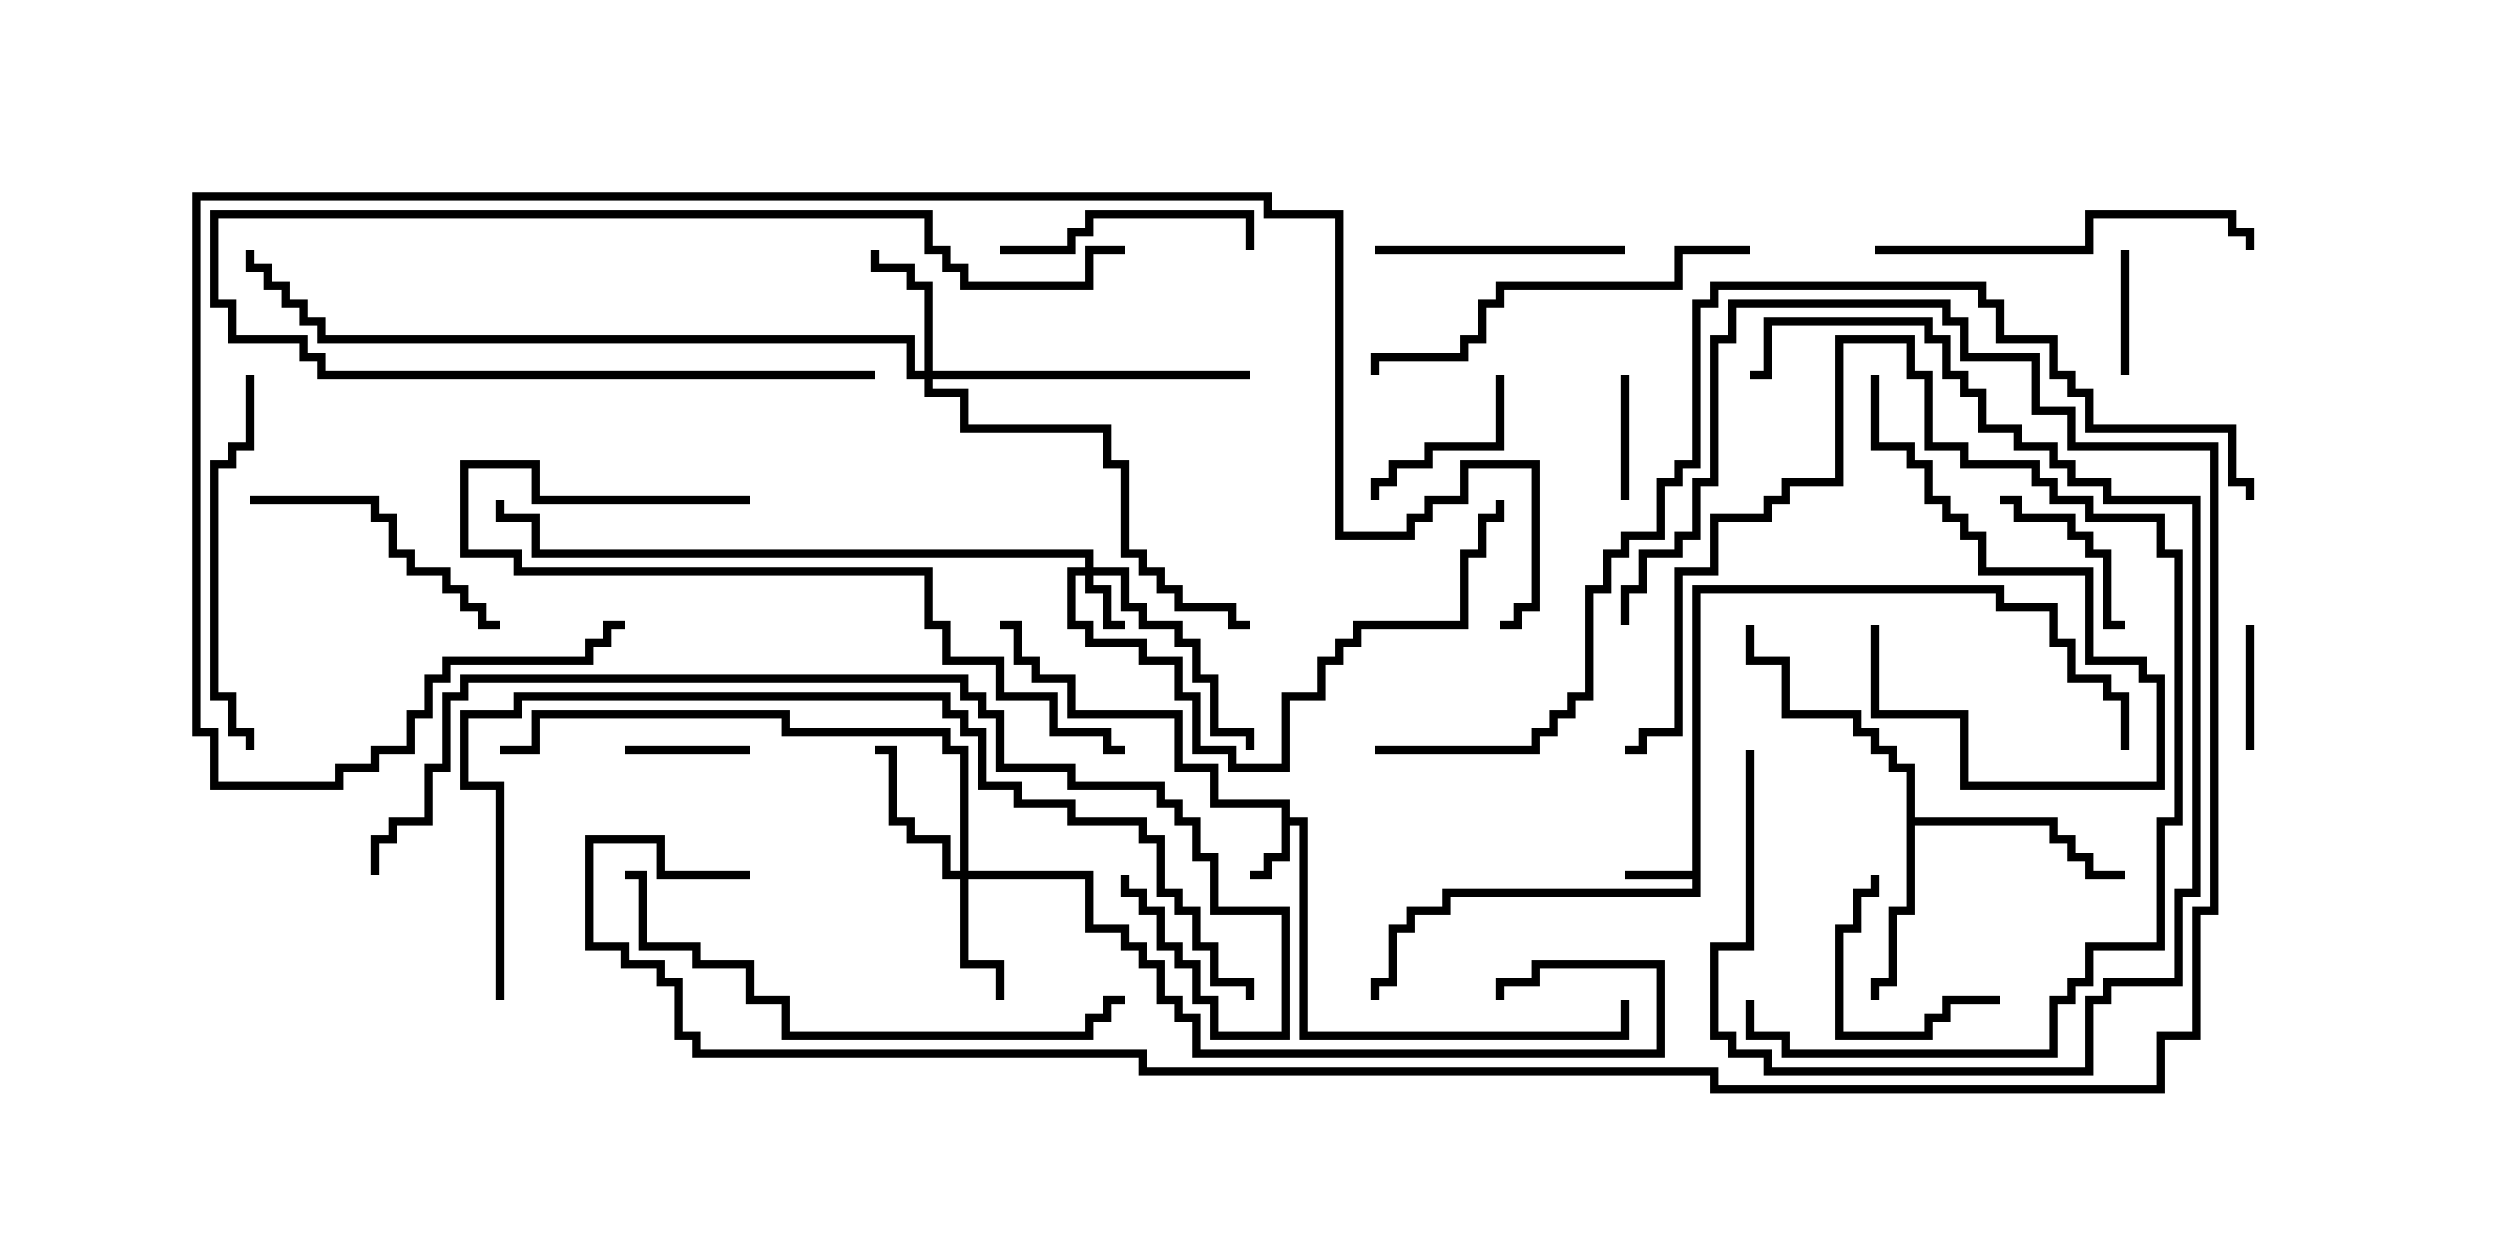 <svg version="1.1" width="30" height="15" xmlns="http://www.w3.org/2000/svg"><path d="M15.379,9.693L14.521,9.693L14.521,9.264L14.093,9.264L14.093,8.621L12.807,8.621L12.807,8.193L12.379,8.193L12.379,7.979L12.164,7.979L12.164,7.55L12,7.55L12,7.45L12.264,7.45L12.264,7.879L12.479,7.879L12.479,8.093L12.907,8.093L12.907,8.521L14.193,8.521L14.193,9.164L14.621,9.164L14.621,9.593L15.479,9.593L15.479,9.807L15.693,9.807L15.693,12.379L19.45,12.379L19.45,12L19.55,12L19.55,12.479L15.593,12.479L15.593,9.907L15.479,9.907L15.479,10.336L15.264,10.336L15.264,10.55L15,10.55L15,10.45L15.164,10.45L15.164,10.236L15.379,10.236z" stroke="none"/><path d="M20.307,10.45L20.307,7.021L24.05,7.021L24.05,7.236L24.693,7.236L24.693,7.664L24.907,7.664L24.907,8.093L25.336,8.093L25.336,8.307L25.55,8.307L25.55,9L25.45,9L25.45,8.407L25.236,8.407L25.236,8.193L24.807,8.193L24.807,7.764L24.593,7.764L24.593,7.336L23.95,7.336L23.95,7.121L20.407,7.121L20.407,10.764L17.407,10.764L17.407,10.979L16.979,10.979L16.979,11.193L16.764,11.193L16.764,11.836L16.55,11.836L16.55,12L16.45,12L16.45,11.736L16.664,11.736L16.664,11.093L16.879,11.093L16.879,10.879L17.307,10.879L17.307,10.664L20.307,10.664L20.307,10.55L19.5,10.55L19.5,10.45z" stroke="none"/><path d="M22.879,9.264L22.664,9.264L22.664,9.05L22.45,9.05L22.45,8.836L22.236,8.836L22.236,8.621L21.379,8.621L21.379,7.979L20.95,7.979L20.95,7.5L21.05,7.5L21.05,7.879L21.479,7.879L21.479,8.521L22.336,8.521L22.336,8.736L22.55,8.736L22.55,8.95L22.764,8.95L22.764,9.164L22.979,9.164L22.979,9.807L24.693,9.807L24.693,10.021L24.907,10.021L24.907,10.236L25.121,10.236L25.121,10.45L25.5,10.45L25.5,10.55L25.021,10.55L25.021,10.336L24.807,10.336L24.807,10.121L24.593,10.121L24.593,9.907L22.979,9.907L22.979,10.979L22.764,10.979L22.764,11.836L22.55,11.836L22.55,12L22.45,12L22.45,11.736L22.664,11.736L22.664,10.879L22.879,10.879z" stroke="none"/><path d="M13.021,6.807L13.021,6.693L6.379,6.693L6.379,6.264L5.95,6.264L5.95,6L6.05,6L6.05,6.164L6.479,6.164L6.479,6.593L13.121,6.593L13.121,6.807L13.55,6.807L13.55,7.236L13.764,7.236L13.764,7.45L14.193,7.45L14.193,7.664L14.407,7.664L14.407,8.093L14.621,8.093L14.621,8.736L15.05,8.736L15.05,9L14.95,9L14.95,8.836L14.521,8.836L14.521,8.193L14.307,8.193L14.307,7.764L14.093,7.764L14.093,7.55L13.664,7.55L13.664,7.336L13.45,7.336L13.45,6.907L13.121,6.907L13.121,7.021L13.336,7.021L13.336,7.45L13.5,7.45L13.5,7.55L13.236,7.55L13.236,7.121L13.021,7.121L13.021,6.907L12.907,6.907L12.907,7.45L13.121,7.45L13.121,7.664L13.764,7.664L13.764,7.879L14.193,7.879L14.193,8.307L14.407,8.307L14.407,8.95L14.836,8.95L14.836,9.164L15.379,9.164L15.379,8.307L15.807,8.307L15.807,7.879L16.021,7.879L16.021,7.664L16.236,7.664L16.236,7.45L17.521,7.45L17.521,6.593L17.736,6.593L17.736,6.164L17.95,6.164L17.95,6L18.05,6L18.05,6.264L17.836,6.264L17.836,6.693L17.621,6.693L17.621,7.55L16.336,7.55L16.336,7.764L16.121,7.764L16.121,7.979L15.907,7.979L15.907,8.407L15.479,8.407L15.479,9.264L14.736,9.264L14.736,9.05L14.307,9.05L14.307,8.407L14.093,8.407L14.093,7.979L13.664,7.979L13.664,7.764L13.021,7.764L13.021,7.55L12.807,7.55L12.807,6.807z" stroke="none"/><path d="M11.521,10.45L11.521,9.05L11.307,9.05L11.307,8.836L9.379,8.836L9.379,8.621L6.479,8.621L6.479,9.05L6,9.05L6,8.95L6.379,8.95L6.379,8.521L9.479,8.521L9.479,8.736L11.407,8.736L11.407,8.95L11.621,8.95L11.621,10.45L13.121,10.45L13.121,11.093L13.55,11.093L13.55,11.307L13.764,11.307L13.764,11.521L13.979,11.521L13.979,11.95L14.193,11.95L14.193,12.164L14.407,12.164L14.407,12.593L19.879,12.593L19.879,11.621L18.479,11.621L18.479,11.836L18.05,11.836L18.05,12L17.95,12L17.95,11.736L18.379,11.736L18.379,11.521L19.979,11.521L19.979,12.693L14.307,12.693L14.307,12.264L14.093,12.264L14.093,12.05L13.879,12.05L13.879,11.621L13.664,11.621L13.664,11.407L13.45,11.407L13.45,11.193L13.021,11.193L13.021,10.55L11.621,10.55L11.621,11.521L12.05,11.521L12.05,12L11.95,12L11.95,11.621L11.521,11.621L11.521,10.55L11.307,10.55L11.307,10.121L10.879,10.121L10.879,9.907L10.664,9.907L10.664,9.05L10.5,9.05L10.5,8.95L10.764,8.95L10.764,9.807L10.979,9.807L10.979,10.021L11.407,10.021L11.407,10.45z" stroke="none"/><path d="M11.093,4.45L11.093,3.479L10.879,3.479L10.879,3.264L10.45,3.264L10.45,3L10.55,3L10.55,3.164L10.979,3.164L10.979,3.379L11.193,3.379L11.193,4.45L15,4.45L15,4.55L11.193,4.55L11.193,4.664L11.621,4.664L11.621,5.093L13.336,5.093L13.336,5.521L13.55,5.521L13.55,6.593L13.764,6.593L13.764,6.807L13.979,6.807L13.979,7.021L14.193,7.021L14.193,7.236L14.836,7.236L14.836,7.45L15,7.45L15,7.55L14.736,7.55L14.736,7.336L14.093,7.336L14.093,7.121L13.879,7.121L13.879,6.907L13.664,6.907L13.664,6.693L13.45,6.693L13.45,5.621L13.236,5.621L13.236,5.193L11.521,5.193L11.521,4.764L11.093,4.764L11.093,4.55L10.879,4.55L10.879,4.121L3.807,4.121L3.807,3.907L3.593,3.907L3.593,3.693L3.379,3.693L3.379,3.479L3.164,3.479L3.164,3.264L2.95,3.264L2.95,3L3.05,3L3.05,3.164L3.264,3.164L3.264,3.379L3.479,3.379L3.479,3.593L3.693,3.593L3.693,3.807L3.907,3.807L3.907,4.021L10.979,4.021L10.979,4.45z" stroke="none"/><path d="M19.55,6L19.45,6L19.45,4.5L19.55,4.5z" stroke="none"/><path d="M9,8.95L9,9.05L7.5,9.05L7.5,8.95z" stroke="none"/><path d="M26.95,7.5L27.05,7.5L27.05,9L26.95,9z" stroke="none"/><path d="M25.45,3L25.55,3L25.55,4.5L25.45,4.5z" stroke="none"/><path d="M17.95,4.5L18.05,4.5L18.05,5.407L17.193,5.407L17.193,5.621L16.764,5.621L16.764,5.836L16.55,5.836L16.55,6L16.45,6L16.45,5.736L16.664,5.736L16.664,5.521L17.093,5.521L17.093,5.307L17.95,5.307z" stroke="none"/><path d="M24,11.95L24,12.05L23.407,12.05L23.407,12.264L23.193,12.264L23.193,12.479L22.021,12.479L22.021,11.093L22.236,11.093L22.236,10.664L22.45,10.664L22.45,10.5L22.55,10.5L22.55,10.764L22.336,10.764L22.336,11.193L22.121,11.193L22.121,12.379L23.093,12.379L23.093,12.164L23.307,12.164L23.307,11.95z" stroke="none"/><path d="M25.5,7.45L25.5,7.55L25.236,7.55L25.236,6.693L25.021,6.693L25.021,6.479L24.807,6.479L24.807,6.264L24.164,6.264L24.164,6.05L24,6.05L24,5.95L24.264,5.95L24.264,6.164L24.907,6.164L24.907,6.379L25.121,6.379L25.121,6.593L25.336,6.593L25.336,7.45z" stroke="none"/><path d="M22.45,4.5L22.55,4.5L22.55,5.307L22.979,5.307L22.979,5.521L23.193,5.521L23.193,5.95L23.407,5.95L23.407,6.164L23.621,6.164L23.621,6.379L23.836,6.379L23.836,6.807L25.121,6.807L25.121,7.879L25.764,7.879L25.764,8.093L25.979,8.093L25.979,9.479L23.521,9.479L23.521,8.621L22.45,8.621L22.45,7.5L22.55,7.5L22.55,8.521L23.621,8.521L23.621,9.379L25.879,9.379L25.879,8.193L25.664,8.193L25.664,7.979L25.021,7.979L25.021,6.907L23.736,6.907L23.736,6.479L23.521,6.479L23.521,6.264L23.307,6.264L23.307,6.05L23.093,6.05L23.093,5.621L22.879,5.621L22.879,5.407L22.45,5.407z" stroke="none"/><path d="M12,3.05L12,2.95L12.807,2.95L12.807,2.736L13.021,2.736L13.021,2.521L15.05,2.521L15.05,3L14.95,3L14.95,2.621L13.121,2.621L13.121,2.836L12.907,2.836L12.907,3.05z" stroke="none"/><path d="M16.5,3.05L16.5,2.95L19.5,2.95L19.5,3.05z" stroke="none"/><path d="M10.5,4.45L10.5,4.55L3.807,4.55L3.807,4.336L3.593,4.336L3.593,4.121L2.736,4.121L2.736,3.693L2.521,3.693L2.521,2.521L11.193,2.521L11.193,2.95L11.407,2.95L11.407,3.164L11.621,3.164L11.621,3.379L13.021,3.379L13.021,2.95L13.5,2.95L13.5,3.05L13.121,3.05L13.121,3.479L11.521,3.479L11.521,3.264L11.307,3.264L11.307,3.05L11.093,3.05L11.093,2.621L2.621,2.621L2.621,3.593L2.836,3.593L2.836,4.021L3.693,4.021L3.693,4.236L3.907,4.236L3.907,4.45z" stroke="none"/><path d="M3,6.05L3,5.95L4.55,5.95L4.55,6.164L4.764,6.164L4.764,6.593L4.979,6.593L4.979,6.807L5.407,6.807L5.407,7.021L5.621,7.021L5.621,7.236L5.836,7.236L5.836,7.45L6,7.45L6,7.55L5.736,7.55L5.736,7.336L5.521,7.336L5.521,7.121L5.307,7.121L5.307,6.907L4.879,6.907L4.879,6.693L4.664,6.693L4.664,6.264L4.45,6.264L4.45,6.05z" stroke="none"/><path d="M20.95,12L21.05,12L21.05,12.379L21.479,12.379L21.479,12.593L24.593,12.593L24.593,11.95L24.807,11.95L24.807,11.736L25.021,11.736L25.021,11.307L25.879,11.307L25.879,9.807L26.093,9.807L26.093,6.693L25.879,6.693L25.879,6.264L25.021,6.264L25.021,6.05L24.593,6.05L24.593,5.836L24.379,5.836L24.379,5.621L23.521,5.621L23.521,5.407L23.093,5.407L23.093,4.55L22.879,4.55L22.879,4.121L22.121,4.121L22.121,5.836L21.479,5.836L21.479,6.05L21.264,6.05L21.264,6.264L20.621,6.264L20.621,6.907L20.193,6.907L20.193,8.836L19.764,8.836L19.764,9.05L19.5,9.05L19.5,8.95L19.664,8.95L19.664,8.736L20.093,8.736L20.093,6.807L20.521,6.807L20.521,6.164L21.164,6.164L21.164,5.95L21.379,5.95L21.379,5.736L22.021,5.736L22.021,4.021L22.979,4.021L22.979,4.45L23.193,4.45L23.193,5.307L23.621,5.307L23.621,5.521L24.479,5.521L24.479,5.736L24.693,5.736L24.693,5.95L25.121,5.95L25.121,6.164L25.979,6.164L25.979,6.593L26.193,6.593L26.193,9.907L25.979,9.907L25.979,11.407L25.121,11.407L25.121,11.836L24.907,11.836L24.907,12.05L24.693,12.05L24.693,12.693L21.379,12.693L21.379,12.479L20.95,12.479z" stroke="none"/><path d="M20.95,9L21.05,9L21.05,11.407L20.621,11.407L20.621,12.379L20.836,12.379L20.836,12.593L21.264,12.593L21.264,12.807L25.021,12.807L25.021,11.95L25.236,11.95L25.236,11.736L26.093,11.736L26.093,10.664L26.307,10.664L26.307,6.05L25.236,6.05L25.236,5.836L24.807,5.836L24.807,5.621L24.593,5.621L24.593,5.407L24.164,5.407L24.164,5.193L23.736,5.193L23.736,4.764L23.521,4.764L23.521,4.55L23.307,4.55L23.307,4.121L23.093,4.121L23.093,3.907L21.264,3.907L21.264,4.55L21,4.55L21,4.45L21.164,4.45L21.164,3.807L23.193,3.807L23.193,4.021L23.407,4.021L23.407,4.45L23.621,4.45L23.621,4.664L23.836,4.664L23.836,5.093L24.264,5.093L24.264,5.307L24.693,5.307L24.693,5.521L24.907,5.521L24.907,5.736L25.336,5.736L25.336,5.95L26.407,5.95L26.407,10.764L26.193,10.764L26.193,11.836L25.336,11.836L25.336,12.05L25.121,12.05L25.121,12.907L21.164,12.907L21.164,12.693L20.736,12.693L20.736,12.479L20.521,12.479L20.521,11.307L20.95,11.307z" stroke="none"/><path d="M2.95,4.5L3.05,4.5L3.05,5.407L2.836,5.407L2.836,5.621L2.621,5.621L2.621,8.307L2.836,8.307L2.836,8.736L3.05,8.736L3.05,9L2.95,9L2.95,8.836L2.736,8.836L2.736,8.407L2.521,8.407L2.521,5.521L2.736,5.521L2.736,5.307L2.95,5.307z" stroke="none"/><path d="M22.5,3.05L22.5,2.95L25.021,2.95L25.021,2.521L26.836,2.521L26.836,2.736L27.05,2.736L27.05,3L26.95,3L26.95,2.836L26.736,2.836L26.736,2.621L25.121,2.621L25.121,3.05z" stroke="none"/><path d="M21,2.95L21,3.05L20.193,3.05L20.193,3.479L18.05,3.479L18.05,3.693L17.836,3.693L17.836,4.121L17.621,4.121L17.621,4.336L16.55,4.336L16.55,4.5L16.45,4.5L16.45,4.236L17.521,4.236L17.521,4.021L17.736,4.021L17.736,3.593L17.95,3.593L17.95,3.379L20.093,3.379L20.093,2.95z" stroke="none"/><path d="M9,5.95L9,6.05L6.379,6.05L6.379,5.621L5.621,5.621L5.621,6.593L6.264,6.593L6.264,6.807L11.193,6.807L11.193,7.45L11.407,7.45L11.407,7.879L12.05,7.879L12.05,8.307L12.693,8.307L12.693,8.736L13.336,8.736L13.336,8.95L13.5,8.95L13.5,9.05L13.236,9.05L13.236,8.836L12.593,8.836L12.593,8.407L11.95,8.407L11.95,7.979L11.307,7.979L11.307,7.55L11.093,7.55L11.093,6.907L6.164,6.907L6.164,6.693L5.521,6.693L5.521,5.521L6.479,5.521L6.479,5.95z" stroke="none"/><path d="M13.5,11.95L13.5,12.05L13.336,12.05L13.336,12.264L13.121,12.264L13.121,12.479L9.379,12.479L9.379,12.05L8.95,12.05L8.95,11.621L8.307,11.621L8.307,11.407L7.664,11.407L7.664,10.55L7.5,10.55L7.5,10.45L7.764,10.45L7.764,11.307L8.407,11.307L8.407,11.521L9.05,11.521L9.05,11.95L9.479,11.95L9.479,12.379L13.021,12.379L13.021,12.164L13.236,12.164L13.236,11.95z" stroke="none"/><path d="M6.05,12L5.95,12L5.95,9.479L5.521,9.479L5.521,8.521L6.164,8.521L6.164,8.307L11.407,8.307L11.407,8.521L11.621,8.521L11.621,8.736L11.836,8.736L11.836,9.379L12.264,9.379L12.264,9.593L12.907,9.593L12.907,9.807L13.764,9.807L13.764,10.021L13.979,10.021L13.979,10.664L14.193,10.664L14.193,10.879L14.407,10.879L14.407,11.307L14.621,11.307L14.621,11.736L15.05,11.736L15.05,12L14.95,12L14.95,11.836L14.521,11.836L14.521,11.407L14.307,11.407L14.307,10.979L14.093,10.979L14.093,10.764L13.879,10.764L13.879,10.121L13.664,10.121L13.664,9.907L12.807,9.907L12.807,9.693L12.164,9.693L12.164,9.479L11.736,9.479L11.736,8.836L11.521,8.836L11.521,8.621L11.307,8.621L11.307,8.407L6.264,8.407L6.264,8.621L5.621,8.621L5.621,9.379L6.05,9.379z" stroke="none"/><path d="M4.55,10.5L4.45,10.5L4.45,10.021L4.664,10.021L4.664,9.807L5.093,9.807L5.093,9.164L5.307,9.164L5.307,8.307L5.521,8.307L5.521,8.093L11.621,8.093L11.621,8.307L11.836,8.307L11.836,8.521L12.05,8.521L12.05,9.164L12.907,9.164L12.907,9.379L13.979,9.379L13.979,9.593L14.193,9.593L14.193,9.807L14.407,9.807L14.407,10.236L14.621,10.236L14.621,10.879L15.479,10.879L15.479,12.479L14.521,12.479L14.521,12.05L14.307,12.05L14.307,11.621L14.093,11.621L14.093,11.407L13.879,11.407L13.879,10.979L13.664,10.979L13.664,10.764L13.45,10.764L13.45,10.5L13.55,10.5L13.55,10.664L13.764,10.664L13.764,10.879L13.979,10.879L13.979,11.307L14.193,11.307L14.193,11.521L14.407,11.521L14.407,11.95L14.621,11.95L14.621,12.379L15.379,12.379L15.379,10.979L14.521,10.979L14.521,10.336L14.307,10.336L14.307,9.907L14.093,9.907L14.093,9.693L13.879,9.693L13.879,9.479L12.807,9.479L12.807,9.264L11.95,9.264L11.95,8.621L11.736,8.621L11.736,8.407L11.521,8.407L11.521,8.193L5.621,8.193L5.621,8.407L5.407,8.407L5.407,9.264L5.193,9.264L5.193,9.907L4.764,9.907L4.764,10.121L4.55,10.121z" stroke="none"/><path d="M18,7.55L18,7.45L18.164,7.45L18.164,7.236L18.379,7.236L18.379,5.621L17.621,5.621L17.621,6.05L17.193,6.05L17.193,6.264L16.979,6.264L16.979,6.479L16.021,6.479L16.021,2.621L15.164,2.621L15.164,2.407L2.407,2.407L2.407,8.736L2.621,8.736L2.621,9.379L4.021,9.379L4.021,9.164L4.45,9.164L4.45,8.95L4.879,8.95L4.879,8.521L5.093,8.521L5.093,8.093L5.307,8.093L5.307,7.879L7.021,7.879L7.021,7.664L7.236,7.664L7.236,7.45L7.5,7.45L7.5,7.55L7.336,7.55L7.336,7.764L7.121,7.764L7.121,7.979L5.407,7.979L5.407,8.193L5.193,8.193L5.193,8.621L4.979,8.621L4.979,9.05L4.55,9.05L4.55,9.264L4.121,9.264L4.121,9.479L2.521,9.479L2.521,8.836L2.307,8.836L2.307,2.307L15.264,2.307L15.264,2.521L16.121,2.521L16.121,6.379L16.879,6.379L16.879,6.164L17.093,6.164L17.093,5.95L17.521,5.95L17.521,5.521L18.479,5.521L18.479,7.336L18.264,7.336L18.264,7.55z" stroke="none"/><path d="M9,10.45L9,10.55L7.879,10.55L7.879,10.121L7.121,10.121L7.121,11.307L7.55,11.307L7.55,11.521L7.979,11.521L7.979,11.736L8.193,11.736L8.193,12.379L8.407,12.379L8.407,12.593L13.764,12.593L13.764,12.807L20.621,12.807L20.621,13.021L25.879,13.021L25.879,12.379L26.307,12.379L26.307,10.879L26.521,10.879L26.521,5.407L24.807,5.407L24.807,4.979L24.379,4.979L24.379,4.336L23.521,4.336L23.521,3.907L23.307,3.907L23.307,3.693L20.836,3.693L20.836,4.121L20.621,4.121L20.621,5.836L20.407,5.836L20.407,6.479L20.193,6.479L20.193,6.693L19.764,6.693L19.764,7.121L19.55,7.121L19.55,7.5L19.45,7.5L19.45,7.021L19.664,7.021L19.664,6.593L20.093,6.593L20.093,6.379L20.307,6.379L20.307,5.736L20.521,5.736L20.521,4.021L20.736,4.021L20.736,3.593L23.407,3.593L23.407,3.807L23.621,3.807L23.621,4.236L24.479,4.236L24.479,4.879L24.907,4.879L24.907,5.307L26.621,5.307L26.621,10.979L26.407,10.979L26.407,12.479L25.979,12.479L25.979,13.121L20.521,13.121L20.521,12.907L13.664,12.907L13.664,12.693L8.307,12.693L8.307,12.479L8.093,12.479L8.093,11.836L7.879,11.836L7.879,11.621L7.45,11.621L7.45,11.407L7.021,11.407L7.021,10.021L7.979,10.021L7.979,10.45z" stroke="none"/><path d="M27.05,6L26.95,6L26.95,5.836L26.736,5.836L26.736,5.193L25.021,5.193L25.021,4.764L24.807,4.764L24.807,4.55L24.593,4.55L24.593,4.121L23.95,4.121L23.95,3.693L23.736,3.693L23.736,3.479L20.621,3.479L20.621,3.693L20.407,3.693L20.407,5.621L20.193,5.621L20.193,5.836L19.979,5.836L19.979,6.479L19.55,6.479L19.55,6.693L19.336,6.693L19.336,7.121L19.121,7.121L19.121,8.407L18.907,8.407L18.907,8.621L18.693,8.621L18.693,8.836L18.479,8.836L18.479,9.05L16.5,9.05L16.5,8.95L18.379,8.95L18.379,8.736L18.593,8.736L18.593,8.521L18.807,8.521L18.807,8.307L19.021,8.307L19.021,7.021L19.236,7.021L19.236,6.593L19.45,6.593L19.45,6.379L19.879,6.379L19.879,5.736L20.093,5.736L20.093,5.521L20.307,5.521L20.307,3.593L20.521,3.593L20.521,3.379L23.836,3.379L23.836,3.593L24.05,3.593L24.05,4.021L24.693,4.021L24.693,4.45L24.907,4.45L24.907,4.664L25.121,4.664L25.121,5.093L26.836,5.093L26.836,5.736L27.05,5.736z" stroke="none"/></svg>